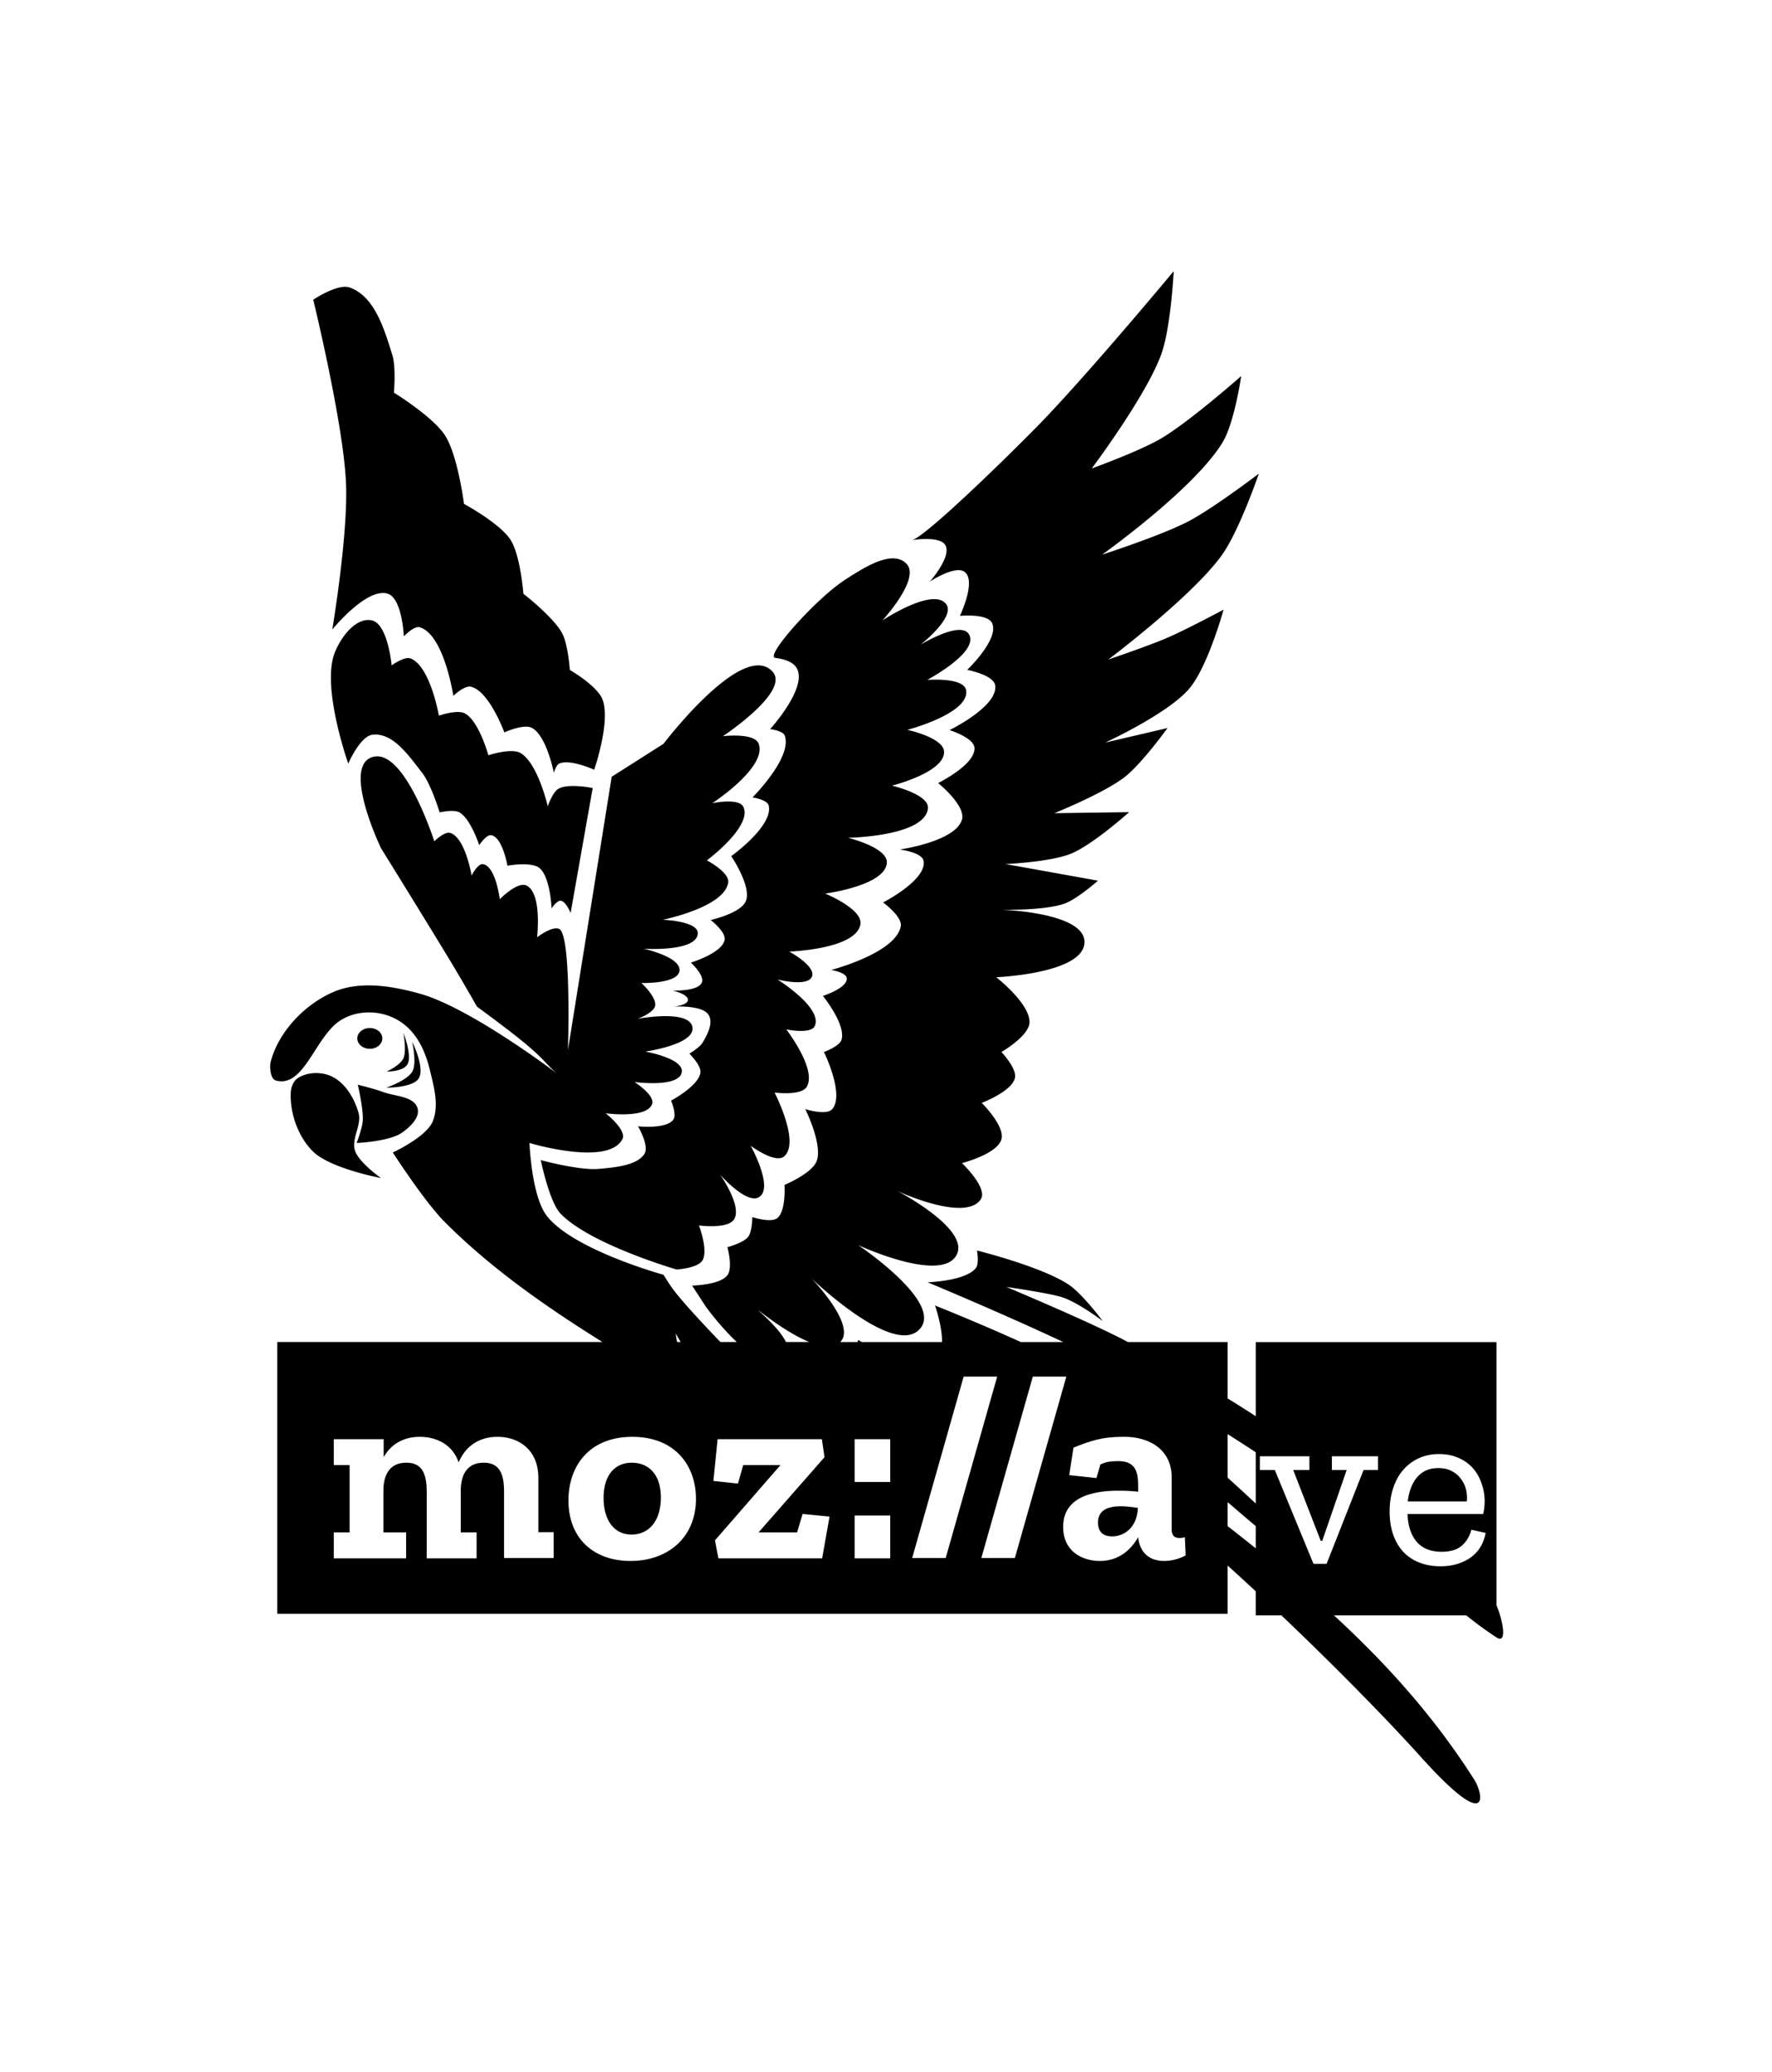 <?xml version="1.0" encoding="UTF-8" standalone="no"?>
<!-- Created with Inkscape (http://www.inkscape.org/) -->

<svg
   xmlns:dc="http://purl.org/dc/elements/1.1/"
   xmlns:cc="http://creativecommons.org/ns#"
   xmlns:rdf="http://www.w3.org/1999/02/22-rdf-syntax-ns#"
   xmlns:svg="http://www.w3.org/2000/svg"
   xmlns="http://www.w3.org/2000/svg"
   xmlns:sodipodi="http://sodipodi.sourceforge.net/DTD/sodipodi-0.dtd"
   xmlns:inkscape="http://www.inkscape.org/namespaces/inkscape"
   width="374.65"
   height="437.95"
   viewBox="0 0 99.126 115.874"
   version="1.1"
   id="svg1074"
   sodipodi:docname="MozVE_logoPlano_Vertical.svg"
   inkscape:version="0.92.2 (unknown)"
   inkscape:export-filename="/home/keik/Escritorio/MozillaVenezuela_logo/MozVE_logoPlano.png"
   inkscape:export-xdpi="300"
   inkscape:export-ydpi="300">
  <title
     id="title818">MozVE_logoPlano_Vertical</title>
  <defs
     id="defs1068" />
  <sodipodi:namedview
     id="base"
     pagecolor="#ffffff"
     bordercolor="#666666"
     borderopacity="1.0"
     inkscape:pageopacity="0.0"
     inkscape:pageshadow="2"
     inkscape:zoom="1.1964838"
     inkscape:cx="26.436774"
     inkscape:cy="215.63184"
     inkscape:document-units="px"
     inkscape:current-layer="layer1"
     showgrid="false"
     showguides="true"
     inkscape:guide-bbox="true"
     fit-margin-top="0"
     fit-margin-left="0"
     fit-margin-right="0"
     fit-margin-bottom="0"
     borderlayer="true"
     inkscape:showpageshadow="false"
     inkscape:window-width="1332"
     inkscape:window-height="715"
     inkscape:window-x="34"
     inkscape:window-y="0"
     inkscape:window-maximized="1"
     units="px">
    <sodipodi:guide
       position="15.171,100.703"
       orientation="0,1"
       id="guide1739"
       inkscape:locked="false" />
    <sodipodi:guide
       position="83.955,15.171"
       orientation="0,1"
       id="guide1741"
       inkscape:locked="false" />
    <sodipodi:guide
       position="15.171,100.703"
       orientation="1,0"
       id="guide1743"
       inkscape:locked="false" />
    <sodipodi:guide
       position="83.955,15.171"
       orientation="1,0"
       id="guide1745"
       inkscape:locked="false" />
  </sodipodi:namedview>
  <g
     inkscape:label="Capa 1"
     inkscape:groupmode="layer"
     id="layer1"
     transform="translate(-53.286,-50.104)">
    <path
       style="fill:#000000;stroke:none;stroke-width:0.706px;stroke-linecap:butt;stroke-linejoin:miter;stroke-opacity:1"
       d="m 247.768,57.215 c 0,0 -18.685,22.466 -28.922,32.865 -8.306,8.437 -23.662,23.224 -26.291,23.881 0,0 5.866,-0.974 7.012,1.096 1.347,2.433 -3.287,7.668 -3.287,7.668 0,0 5.51,-3.657 7.449,-1.973 2.332,2.026 -1.096,9.203 -1.096,9.203 0,0 5.827,-0.577 6.793,1.533 1.551,3.387 -5.258,9.859 -5.258,9.859 0,0 5.614,1.051 5.914,3.287 0.598,4.453 -9.639,9.42 -9.639,9.42 0,0 5.092,1.583 5.258,3.725 0.275,3.553 -7.668,7.449 -7.668,7.449 0,0 5.854,4.722 5.039,7.67 -1.296,4.691 -13.146,6.354 -13.146,6.354 0,0 4.713,0.577 5.039,2.41 0.714,4.017 -8.545,8.764 -8.545,8.764 0,0 4.113,2.987 3.725,5.039 -1.075,5.674 -14.68,9.201 -14.68,9.201 0,0 3.196,0.516 3.287,1.754 0.153,2.083 -5.039,3.725 -5.039,3.725 0,0 4.851,5.99 3.943,9.201 -0.414,1.462 -3.725,2.629 -3.725,2.629 0,0 4.409,8.981 1.754,12.051 -1.242,1.436 -5.697,0 -5.697,0 0,0 3.72,7.453 2.41,10.955 -0.988,2.64 -6.793,5.039 -6.793,5.039 0,0 0.361,5.551 -1.533,7.012 -1.389,1.071 -5.258,-0.221 -5.258,-0.221 0,0 -0.011,3.042 -0.877,4.164 -0.998,1.293 -4.381,2.189 -4.381,2.189 0,0 1.181,4.337 0,5.916 -1.551,2.073 -7.449,2.191 -7.449,2.191 l 2.848,4.381 c 0,0 2.956,4.142 6.574,7.521 h -3.455 c -2.738,-2.841 -7.267,-7.627 -9.762,-10.812 -0.834,-1.065 -2.25,-3.375 -2.25,-3.375 0,0 -18.896,-5.183 -24.594,-12.377 -3.284,-4.146 -3.697,-15.432 -3.697,-15.432 0,0 16.603,5.007 19.611,-0.803 0.998,-1.927 -3.537,-5.467 -3.537,-5.467 0,0 8.653,1.198 9.805,-1.928 0.686,-1.861 -3.697,-4.662 -3.697,-4.662 0,0 9.45,1.265 9.967,-2.09 0.449,-2.916 -7.717,-4.34 -7.717,-4.34 0,0 10.571,-1.454 9.967,-5.143 -0.631,-3.851 -11.574,-1.768 -11.574,-1.768 0,0 3.397,-1.23 3.697,-2.732 0.367,-1.838 -2.893,-4.822 -2.893,-4.822 0,0 7.696,0.22 8.037,-2.572 0.359,-2.937 -7.555,-4.662 -7.555,-4.662 0,0 11.218,0.733 11.412,-3.215 0.13,-2.643 -7.395,-2.893 -7.395,-2.893 0,0 13.071,-2.627 13.824,-7.877 0.307,-2.138 -4.5,-4.66 -4.5,-4.66 0,0 9.587,-7.107 7.715,-11.252 -0.911,-2.017 -6.59,-0.805 -6.59,-0.805 0,0 11.618,-7.551 9.805,-12.537 -0.88,-2.42 -7.555,-1.607 -7.555,-1.607 0,0 14.364,-9.476 10.447,-13.662 -6.285,-6.717 -22.984,15.27 -22.984,15.27 l -10.934,6.953 -9.238,57.68 c 0,0 0.806,-24.368 -1.85,-25.572 -1.513,-0.686 -4.662,1.768 -4.662,1.768 0,0 1.105,-9.324 -2.25,-10.93 -1.902,-0.91 -5.625,2.893 -5.625,2.893 0,0 -0.844,-6.933 -3.537,-7.395 -1.12,-0.192 -2.41,2.412 -2.41,2.412 0,0 -1.31,-7.971 -4.502,-9.002 -1.209,-0.39 -3.375,1.768 -3.375,1.768 0,0 -6.479,-20.402 -13.342,-17.68 -5.962,2.365 2.09,19.127 2.09,19.127 0,0 10.147,16.349 15.109,24.592 2.502,4.157 5.145,8.842 5.145,8.842 14.406,10.551 12.879,10.479 16.717,13.984 0,0 -18.089,-13.738 -28.773,-16.717 -5.884,-1.641 -12.726,-2.772 -18.322,-0.322 -6.049,2.648 -11.544,8.39 -13.182,14.787 v 0.002 c -0.177,0.692 -0.168,3.508 1.125,3.857 5.451,1.475 7.811,-7.42 12.297,-11.654 3.376,-3.187 9.413,-3.715 13.904,-0.803 3.469,2.249 5.293,6.107 6.268,10.125 0.868,3.579 2.012,7.513 0.643,10.932 -1.327,3.313 -8.438,6.59 -8.438,6.59 0,0 6.681,10.375 11.01,14.707 9.837,9.845 21.411,17.895 33.238,25.279 H 58.535 v 57.342 H 259.145 v -10.172 c 1.955,1.758 3.939,3.579 5.936,5.43 v 5.08 h 5.416 c 11.158,10.595 22.129,21.758 29.604,30.051 14.487,16.073 13.189,7.878 11.051,4.521 -8.524,-13.382 -18.64,-24.511 -29.557,-34.572 h 9.303 1.18 17.436 c 2.144,1.707 4.283,3.292 6.422,4.668 2.149,1.382 1.486,-3.066 -0.031,-6.811 V 283.188 h -23.826 -1.18 -25.816 v 15.643 c -1.965,-1.274 -3.941,-2.529 -5.936,-3.758 v -11.898 h -21.051 c -0.446,-0.232 -0.891,-0.468 -1.338,-0.697 -7.906,-4.061 -24.324,-10.922 -24.324,-10.922 0,0 7.503,1.055 11.168,1.986 3.55,0.902 9.184,5.213 9.184,5.213 0,0 -4.274,-5.749 -7.197,-7.695 -5.731,-3.815 -19.359,-7.197 -19.359,-7.197 0,0 0.531,2.753 -0.248,3.723 -2.212,2.756 -10.178,2.979 -10.178,2.979 0,0 15.471,6.429 28.641,12.611 H 215.5 c -9.74,-4.393 -18.131,-7.713 -18.131,-7.713 0,0 1.529,4.291 1.492,7.713 h -16.945 c -0.203,-0.122 -0.746,-0.43 -0.746,-0.43 0,0 -0.061,0.181 -0.154,0.43 h -3.658 c 0.025,-0.025 0.055,-0.044 0.08,-0.07 3.347,-3.581 -6.135,-13.365 -6.135,-13.365 0,0 17.717,17.082 23.006,10.516 4.581,-5.688 -13.146,-17.527 -13.146,-17.527 0,0 17.74,8.227 20.814,1.973 2.69,-5.472 -12.488,-13.365 -12.488,-13.365 0,0 14.223,6.606 17.527,1.752 1.618,-2.376 -3.943,-7.668 -3.943,-7.668 0,0 7.476,-1.908 8.324,-5.039 0.761,-2.807 -4.162,-7.668 -4.162,-7.668 0,0 6.363,-2.409 7.012,-5.258 0.457,-2.006 -2.85,-5.479 -2.85,-5.479 0,0 5.719,-3.301 5.916,-6.135 0.275,-3.964 -7.01,-9.641 -7.01,-9.641 0,0 18.661,-0.763 18.623,-7.449 -0.034,-6.266 -17.529,-6.791 -17.529,-6.791 0,0 9.16,0.221 13.365,-1.314 2.664,-0.973 7.012,-4.82 7.012,-4.82 l -19.5,-3.506 c 0,0 9.492,-0.425 13.803,-2.191 4.651,-1.905 12.27,-8.764 12.27,-8.764 l -15.775,0.219 c 0,0 10.501,-4.224 14.898,-7.668 3.586,-2.809 8.984,-10.297 8.984,-10.297 l -13.146,3.066 c 0,0 13.191,-6.038 17.746,-11.393 3.921,-4.609 7.23,-16.65 7.23,-16.65 0,0 -7.783,4.163 -11.83,5.914 -4.072,1.762 -12.488,4.602 -12.488,4.602 0,0 17.534,-13.168 23.881,-21.91 3.725,-5.131 7.887,-17.307 7.887,-17.307 0,0 -9.584,7.302 -14.898,10.078 -5.758,3.008 -18.184,7.01 -18.184,7.01 0,0 19.387,-13.78 25.414,-23.662 2.528,-4.145 3.943,-14.021 3.943,-14.021 0,0 -10.737,9.508 -16.869,13.145 -4.586,2.719 -14.68,6.355 -14.68,6.355 0,0 11.472,-15.259 14.68,-24.102 2.015,-5.554 2.629,-17.527 2.629,-17.527 z M 72.773,60.518 c -2.698,0.055 -6.65,2.725 -6.65,2.725 0,-10e-7 6.343,25.955 6.912,38.576 0.494,10.961 -2.895,31.023 -2.895,31.023 0,0 7.319,-9.018 11.734,-7.555 3.042,1.008 3.375,9 3.375,9 0,0 2.136,-2.309 3.375,-1.928 5.13,1.578 7.072,14.467 7.072,14.467 0,0 2.343,-2.245 3.697,-1.93 3.883,0.903 7.072,9.645 7.072,9.645 0,0 4.048,-1.858 5.787,-0.965 3.133,1.609 4.662,9.484 4.662,9.484 0,0 0.45,-1.616 1.125,-1.93 2.268,-1.055 7.395,1.285 7.395,1.285 0,0 3.505,-10.137 1.768,-14.787 -1.089,-2.914 -6.912,-6.27 -6.912,-6.27 0,0 -0.37,-5.398 -1.607,-7.715 -1.838,-3.442 -8.197,-8.357 -8.197,-8.357 0,0 -0.606,-8.129 -2.732,-11.412 -2.243,-3.463 -9.805,-7.555 -9.805,-7.555 0,0 -1.307,-10.261 -4.02,-14.467 -2.536,-3.932 -10.77,-9.002 -10.77,-9.002 0,0 0.459,-5.366 -0.32,-7.875 -1.671,-5.38 -3.698,-12.408 -9.002,-14.307 -0.319,-0.114 -0.679,-0.16 -1.064,-0.152 z M 188.625,117.816 c -3.172,-0.087 -7.317,2.657 -10.098,4.426 -6.1,3.881 -17.197,16.266 -14.873,16.576 2.324,0.31 4.259,1.02 4.803,2.789 1.33,4.327 -5.887,12.238 -5.887,12.238 0,0 2.728,0.324 3.098,1.395 1.599,4.628 -6.816,13.014 -6.816,13.014 0,0 3.112,0.468 3.408,1.703 1.033,4.309 -7.9,10.691 -7.9,10.691 0,0 4.324,6.369 3.098,9.449 -1.042,2.619 -7.436,4.029 -7.436,4.029 0,0 3.252,2.505 2.943,4.182 -0.519,2.817 -7.127,4.803 -7.127,4.803 0,0 2.942,2.713 2.324,4.184 -0.83,1.975 -6.197,1.703 -6.197,1.703 0,0 3.325,0.742 3.254,2.016 -0.061,1.084 -2.943,1.393 -2.943,1.393 0,0 5.943,-0.398 7.281,1.705 1.077,1.692 -0.206,4.169 -1.24,5.887 -0.624,1.037 -2.787,2.324 -2.787,2.324 0,0 2.545,2.493 2.322,4.027 -0.409,2.82 -6.195,5.889 -6.195,5.889 0,0 1.267,2.939 0.465,4.027 -1.497,2.03 -7.438,1.395 -7.438,1.395 0,0 2.375,4.028 1.395,5.732 -1.45,2.521 -6.343,2.961 -9.76,3.252 -4.086,0.348 -12.162,-1.857 -12.162,-1.857 0,0 1.787,8.834 4.184,11.309 6.3,6.503 24.477,11.773 24.477,11.773 0,0 4.387,-0.252 5.424,-1.857 1.351,-2.091 -0.697,-7.438 -0.697,-7.438 0,0 6.129,0.835 7.436,-1.316 1.699,-2.799 -2.943,-9.373 -2.943,-9.373 0,0 5.703,6.477 8.289,4.648 2.974,-2.102 -1.859,-10.768 -1.859,-10.768 0,0 5.171,3.845 7.049,2.246 3.459,-2.945 -2.014,-13.479 -2.014,-13.479 0,0 5.663,0.76 6.816,-1.24 2.138,-3.707 -4.338,-12.084 -4.338,-12.084 0,0 5.287,1.111 6.043,-0.773 1.558,-3.885 -7.902,-9.76 -7.902,-9.76 0,0 6.393,1.647 7.281,-0.621 0.867,-2.212 -4.803,-5.268 -4.803,-5.268 0,0 14.082,-0.455 15.027,-5.732 0.581,-3.242 -7.436,-6.506 -7.436,-6.506 0,0 12.755,-1.665 13.014,-6.508 0.173,-3.247 -8.211,-5.266 -8.211,-5.266 0,0 16.251,-0.235 16.887,-6.197 0.317,-2.977 -7.592,-4.803 -7.592,-4.803 0,0 11.075,-2.759 11,-7.127 C 199.235,155.638 191.541,154 191.541,154 c 0,0 13.227,-3.451 12.395,-8.365 -0.473,-2.791 -8.211,-2.168 -8.211,-2.168 0,0 10.984,-5.827 8.83,-9.605 -1.726,-3.027 -10.225,2.168 -10.225,2.168 0,0 7.394,-5.793 5.422,-8.521 -2.715,-3.756 -13.479,3.41 -13.479,3.41 0,0 8.084,-8.784 5.113,-11.93 -0.754,-0.799 -1.704,-1.143 -2.762,-1.172 z M 77.863,130.83 c -3.169,-0.126 -6.076,3.933 -7.24,6.994 -2.783,7.317 2.893,23.307 2.893,23.307 0,0 2.498,-5.822 5.145,-6.107 4.368,-0.472 7.733,4.582 10.447,8.037 1.882,2.396 3.697,8.357 3.697,8.357 0,0 2.966,-0.684 4.18,0 2.345,1.323 4.18,6.912 4.18,6.912 0,0 1.488,-2.312 2.57,-2.09 2.371,0.487 3.377,6.43 3.377,6.43 0,0 4.988,-0.926 6.75,0.482 2.317,1.852 2.572,8.518 2.572,8.518 0,0 1.095,-1.686 1.928,-1.605 1.099,0.107 2.09,2.57 2.09,2.57 l 4.662,-26.359 c 0,0 -5.143,-1.045 -7.232,0.16 -1.25,0.721 -2.252,3.697 -2.252,3.697 0,0 -2.109,-9.185 -5.785,-11.252 -1.966,-1.106 -6.752,0.482 -6.752,0.482 0,0 -1.989,-7.265 -4.982,-8.842 -1.618,-0.852 -5.465,0.482 -5.465,0.482 0,0 -1.792,-10.378 -5.947,-12.055 -1.32,-0.533 -4.02,1.447 -4.02,1.447 0,0 -0.805,-8.738 -4.178,-9.484 -0.213,-0.047 -0.425,-0.074 -0.637,-0.082 z m 0.205,86.086 a 2.641,2.193 0 0 0 -2.643,2.193 2.641,2.193 0 0 0 2.643,2.191 2.641,2.193 0 0 0 2.641,-2.191 2.641,2.193 0 0 0 -2.641,-2.193 z m 7.086,1.006 c 0,-10e-6 0.699,3.755 0.039,5.305 -0.679,1.595 -3.594,2.885 -3.594,2.885 0,0 3.653,0.049 4.473,-1.648 0.908,-1.881 -0.918,-6.541 -0.918,-6.541 z m 1.834,1.863 c 0,0 1.071,4.456 0.061,6.295 -1.039,1.893 -5.5,3.422 -5.5,3.422 0,0 5.59,0.059 6.844,-1.955 1.389,-2.232 -1.404,-7.762 -1.404,-7.762 z m -20.652,6.648 c -1.27,0.061 -2.517,0.415 -3.508,1.082 -0.935,0.629 -1.399,1.927 -1.447,3.053 -0.187,4.37 1.517,9.175 4.58,12.297 3.63,3.7 14.467,5.707 14.467,5.707 0,0 -4.594,-3.221 -5.465,-5.707 -0.889,-2.538 1.449,-5.447 0.723,-8.037 -0.864,-3.08 -2.81,-6.355 -5.705,-7.715 -1.081,-0.507 -2.374,-0.74 -3.645,-0.68 z m 9.189,2.447 c 0,0 1.216,5.072 1.045,7.635 -0.107,1.608 -1.285,4.662 -1.285,4.662 0,0 6.887,-0.292 9.562,-2.17 1.667,-1.17 3.859,-3.186 3.297,-5.143 -0.745,-2.591 -4.792,-2.505 -7.314,-3.457 -1.721,-0.65 -5.305,-1.527 -5.305,-1.527 z m 84.604,47.648 c -0.583,-0.583 5.397,4.493 10.711,6.645 h -4.926 c -1.373,-2.808 -5.177,-6.037 -5.785,-6.645 z m -17.496,4.832 c 0,0 0.416,0.787 1.062,1.812 h -0.76 c -0.13,-0.593 -0.238,-1.195 -0.303,-1.812 z m 60.787,9.113 h 7.076 l -10.865,38.283 h -7.078 z m 14.6,0 h 7.076 l -10.865,38.283 h -7.078 z m 41.125,12.133 c 1.987,1.263 3.968,2.535 5.936,3.828 v 10.816 c -1.924,-1.804 -3.923,-3.637 -5.936,-5.455 z M 88.625,303.18 c 3.622,0 6.967,1.726 8.193,5.404 1.393,-3.343 4.235,-5.404 8.191,-5.404 4.514,0 8.637,2.731 8.637,8.693 v 11.424 h 3.232 v 5.461 H 106.402 V 314.658 c 0,-4.347 -1.449,-6.018 -4.291,-6.018 -3.455,0 -4.848,2.452 -4.848,5.963 v 8.748 h 3.344 v 5.461 H 90.074 v -14.154 c 0,-4.347 -1.449,-6.018 -4.291,-6.018 -3.455,0 -4.848,2.452 -4.848,5.963 v 8.748 h 4.793 v 5.461 H 70.459 v -5.461 h 3.344 v -14.209 h -3.344 v -5.461 h 10.533 v 3.789 c 1.505,-2.675 4.122,-4.291 7.633,-4.291 z m 44.859,0 c 9.027,0 13.43,6.074 13.43,13.096 0,8.024 -5.796,13.094 -13.82,13.094 -7.746,0 -13.094,-4.735 -13.094,-12.76 0,-7.356 4.457,-13.43 13.484,-13.43 z m 103.871,0 c 5.405,0 9.975,2.786 9.975,8.525 v 10.867 c 0,1.449 0.558,1.949 1.729,1.949 0.334,0 0.669,-0.054 1.059,-0.166 l 0.166,3.844 c -1.337,0.724 -2.953,1.17 -4.514,1.17 -3.343,0 -5.181,-1.949 -5.516,-5.014 -1.449,2.563 -4.012,5.014 -8.08,5.014 -3.622,0 -7.746,-1.949 -7.746,-7.188 0,-6.185 5.962,-7.635 11.701,-7.635 1.393,0 2.843,0.056 4.125,0.223 v -0.836 c 0,-2.563 -0.057,-5.627 -4.125,-5.627 -1.505,0 -2.674,0.112 -3.844,0.725 l -0.836,2.842 -5.74,-0.613 0.893,-5.795 c 4.402,-1.783 6.63,-2.285 10.754,-2.285 z m -85.871,0.502 h 22.01 l 0.559,3.789 -13.932,15.881 h 8.135 l 1.172,-3.9 5.684,0.557 -1.561,8.805 h -21.9 l -0.725,-3.789 13.82,-15.881 h -7.857 l -1.113,3.9 -5.184,-0.559 z m 28.92,0 h 7.523 v 9.027 h -7.523 z m 123.352,3.133 c 1.565,0 2.942,0.272 4.133,0.816 1.191,0.51 2.195,1.226 3.012,2.145 0.817,0.919 1.43,1.99 1.838,3.215 0.442,1.191 0.662,2.449 0.662,3.775 0,0.885 -0.101,1.787 -0.305,2.705 h -15.975 c 0.102,2.552 0.765,4.525 1.99,5.92 1.225,1.361 2.96,2.041 5.205,2.041 1.803,0 3.199,-0.408 4.186,-1.225 1.021,-0.851 1.718,-1.991 2.092,-3.42 l 3.012,0.664 c -0.17,0.987 -0.494,1.905 -0.971,2.756 -0.476,0.851 -1.123,1.6 -1.939,2.246 -0.782,0.612 -1.735,1.104 -2.857,1.479 -1.123,0.374 -2.381,0.562 -3.775,0.562 -1.599,0 -3.062,-0.255 -4.389,-0.766 -1.327,-0.51 -2.467,-1.259 -3.42,-2.246 -0.919,-0.987 -1.632,-2.194 -2.143,-3.623 -0.51,-1.429 -0.766,-3.061 -0.766,-4.898 0,-1.769 0.237,-3.385 0.713,-4.848 0.476,-1.497 1.158,-2.773 2.043,-3.828 0.919,-1.089 2.024,-1.938 3.316,-2.551 1.293,-0.612 2.739,-0.92 4.338,-0.92 z m -37.809,0.459 h 10.463 v 2.91 h -3.42 l 5.818,14.951 h 0.307 l 5.154,-14.951 h -3.113 v -2.91 h 9.74 v 2.91 h -3.055 l -7.809,19.801 h -2.756 l -8.166,-19.801 h -3.164 z m -132.574,1.367 c -3.678,0 -5.963,2.73 -5.963,7.467 0,4.347 2.006,7.689 5.906,7.689 3.734,0 6.186,-2.953 6.186,-7.801 0,-5.071 -2.73,-7.355 -6.129,-7.355 z m 170.281,1.135 c -1.055,0 -1.973,0.186 -2.756,0.561 -0.748,0.374 -1.378,0.885 -1.889,1.531 -0.51,0.646 -0.918,1.396 -1.225,2.246 -0.306,0.851 -0.511,1.751 -0.613,2.703 H 309.625 c 0.102,-0.851 0.05,-1.683 -0.154,-2.5 -0.204,-0.851 -0.56,-1.6 -1.07,-2.246 -0.476,-0.68 -1.106,-1.225 -1.889,-1.633 -0.782,-0.442 -1.735,-0.662 -2.857,-0.662 z m -44.51,7.191 c 1.979,1.683 3.952,3.376 5.936,5.055 v 4.684 c -1.965,-1.58 -3.948,-3.139 -5.936,-4.693 z m -22.568,0.869 c -2.563,0 -4.793,0.723 -4.793,3.453 0,1.616 0.78,2.898 2.953,2.898 2.563,0 5.293,-1.838 5.461,-6.018 -1.17,-0.167 -2.451,-0.334 -3.621,-0.334 z m -56.172,1.949 h 7.523 v 9.027 h -7.523 z"
       transform="matrix(0.265,0,0,0.265,53.286,50.104)"
       id="path871-6-5-0"
       inkscape:connector-curvature="0" />
    <g
       aria-label="ve"
       style="font-style:normal;font-variant:normal;font-weight:normal;font-stretch:normal;font-size:13.502px;line-height:1;font-family:'Zilla Slab Highlight';-inkscape-font-specification:'Zilla Slab Highlight';text-align:center;letter-spacing:0px;word-spacing:0px;text-anchor:middle;opacity:1;fill:#002255;fill-opacity:1;stroke:none;stroke-width:1.447"
       id="text4512-14-8" />
  </g>
</svg>
